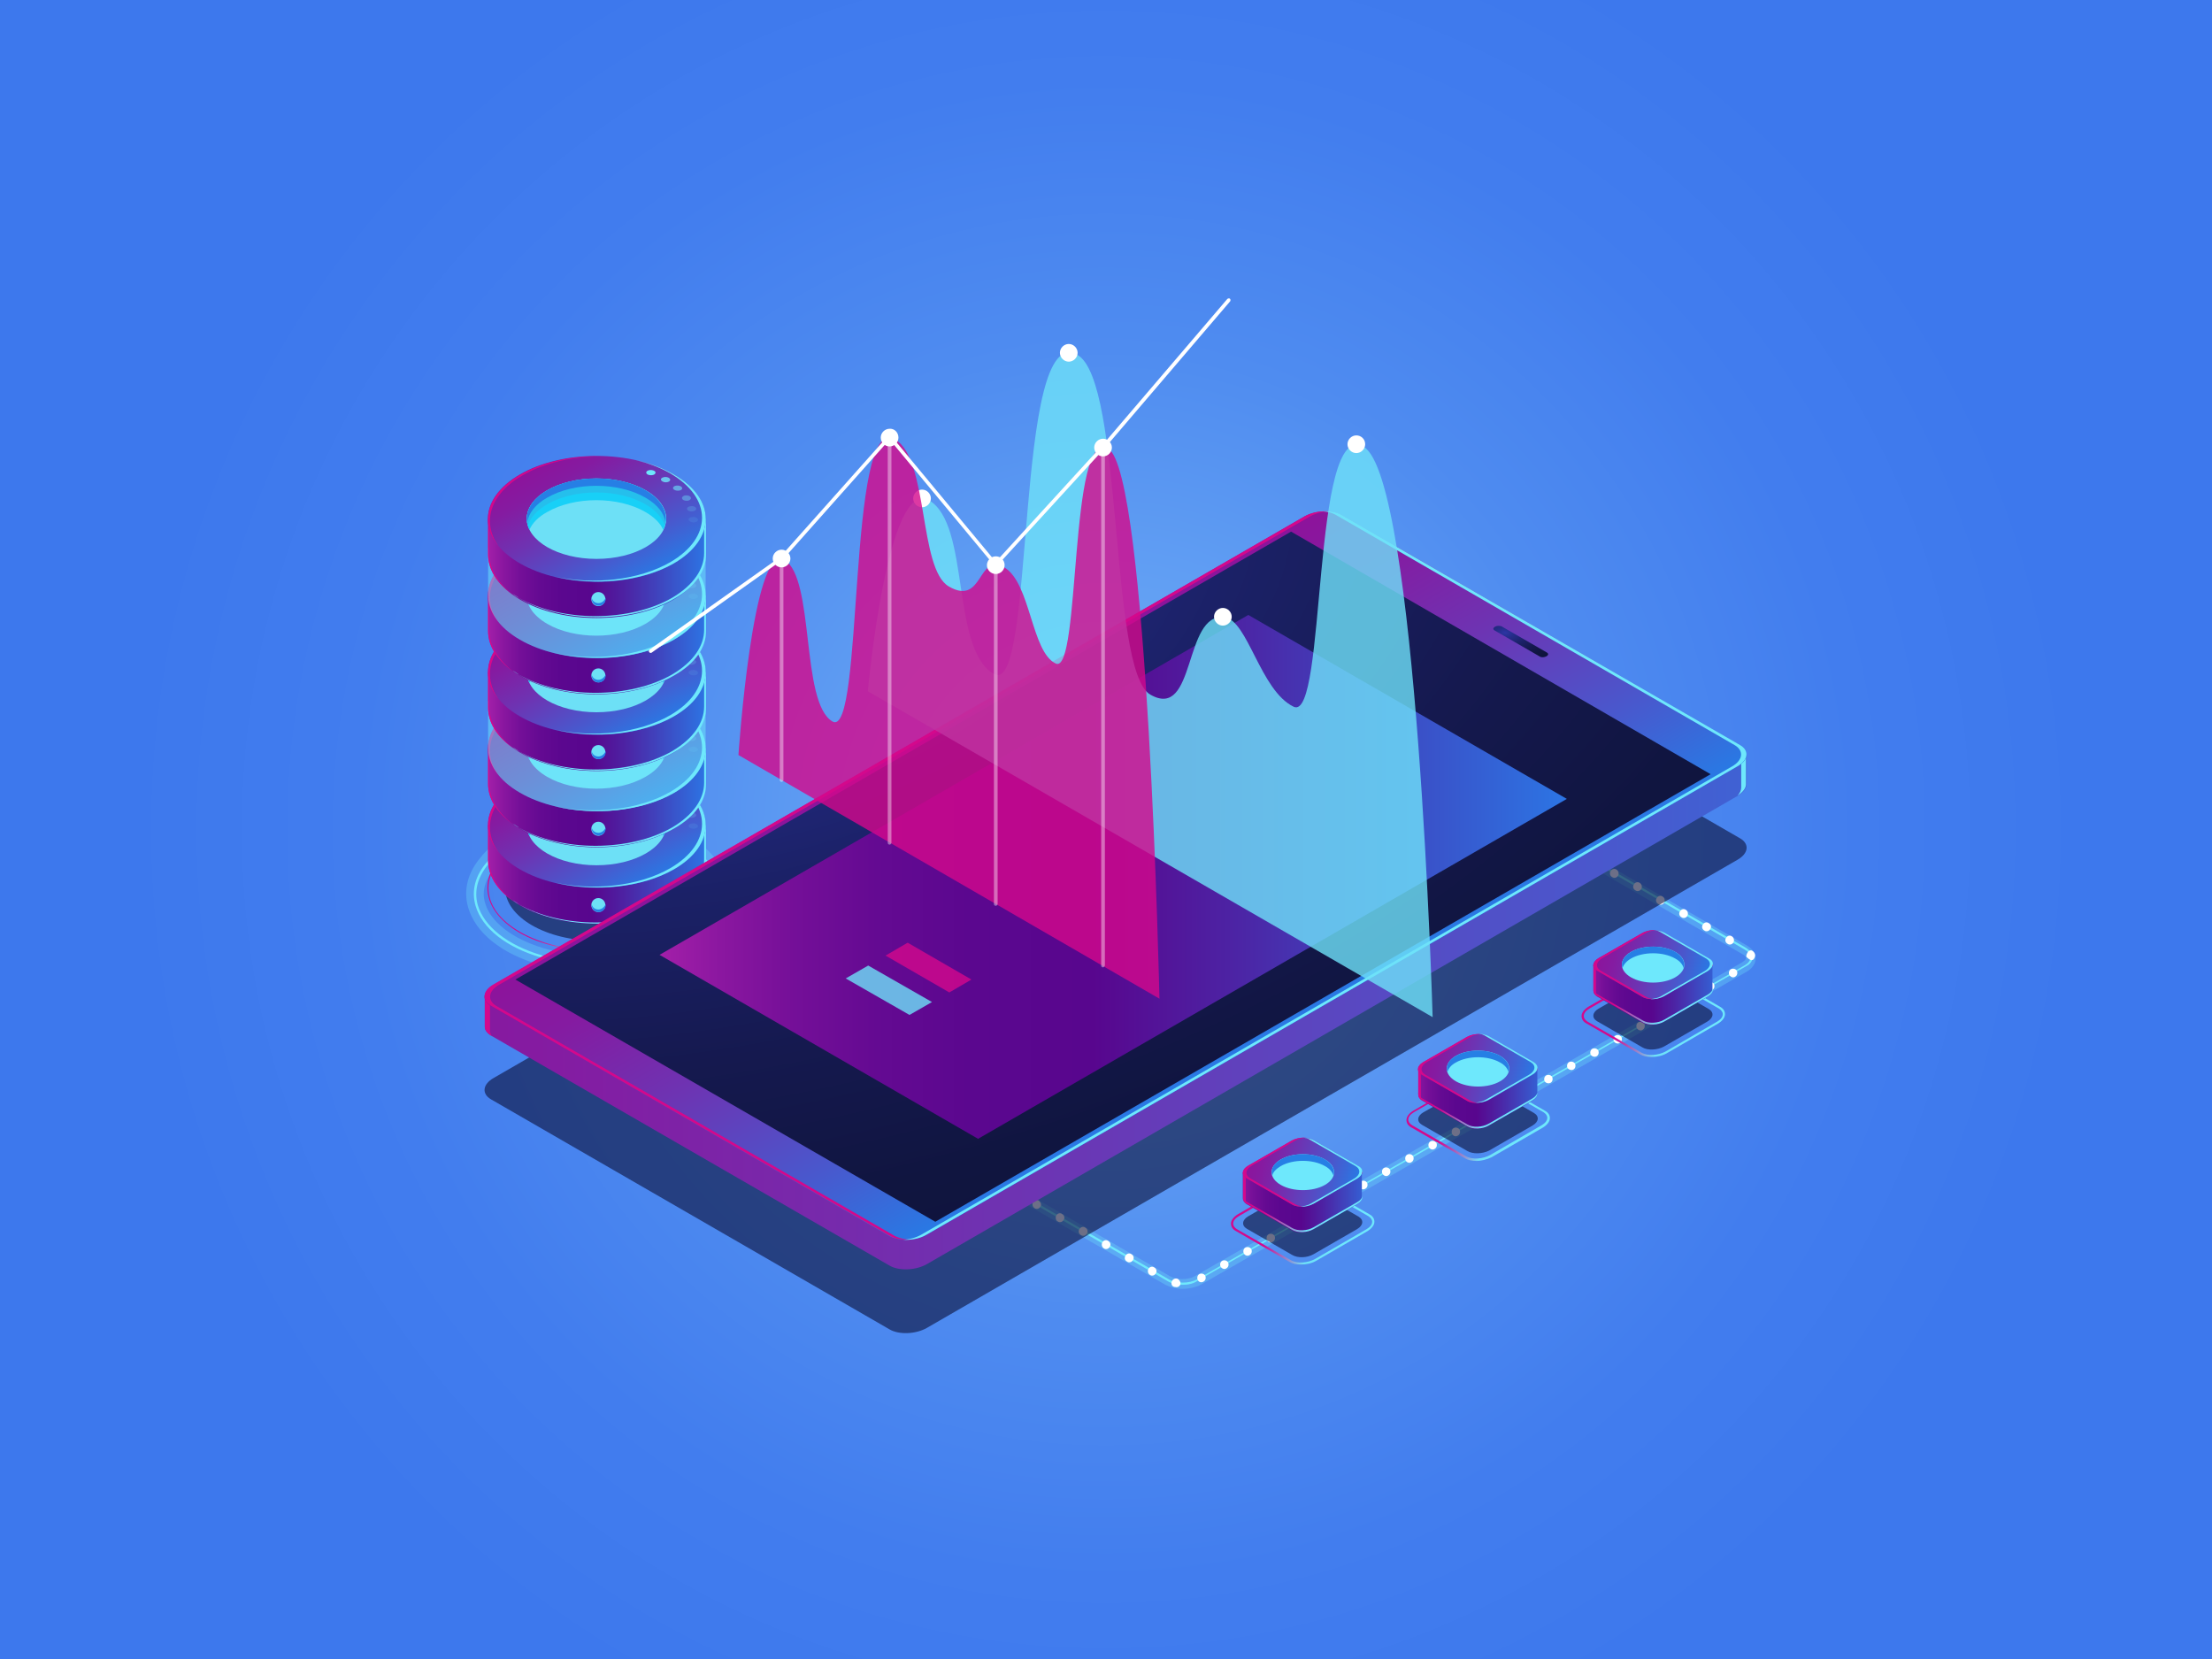 <?xml version="1.0" encoding="utf-8"?>
<!-- Generator: Adobe Illustrator 22.0.0, SVG Export Plug-In . SVG Version: 6.00 Build 0)  -->
<svg version="1.1" id="Ñëîé_1" xmlns="http://www.w3.org/2000/svg" xmlns:xlink="http://www.w3.org/1999/xlink" x="0px" y="0px"
	 viewBox="0 0 600 450" style="enable-background:new 0 0 600 450;" xml:space="preserve">
<rect x="0" y="0" width="600" height="450" fill="#333333" stroke="none"/>
<style type="text/css">
	.st0{fill:url(#SVGID_1_);}
	.st1{opacity:0.3;fill:#6EE8FC;}
	.st2{fill:#6EE8FC;}
	.st3{fill:url(#SVGID_2_);}
	.st4{opacity:0.6;fill:#0C0F38;}
	.st5{fill:url(#SVGID_3_);}
	.st6{fill:#D4088C;}
	.st7{fill:url(#SVGID_4_);}
	.st8{fill:#6DE0F6;}
	.st9{fill:#18D0F7;}
	.st10{fill:#25BFEC;}
	.st11{fill:#267FE5;}
	.st12{opacity:0.8;fill:#6EE8FC;}
	.st13{opacity:0.6;fill:#6EE8FC;}
	.st14{opacity:0.4;fill:#6EE8FC;}
	.st15{opacity:0.2;fill:#6EE8FC;}
	.st16{opacity:0.1;fill:#6EE8FC;}
	.st17{fill:url(#SVGID_5_);}
	.st18{fill:url(#SVGID_6_);}
	.st19{opacity:0.5;fill:#6EE8FC;}
	.st20{fill:url(#SVGID_7_);}
	.st21{fill:url(#SVGID_8_);}
	.st22{fill:url(#SVGID_9_);}
	.st23{fill:url(#SVGID_10_);}
	.st24{fill:url(#SVGID_11_);}
	.st25{fill:url(#SVGID_12_);}
	.st26{fill:#FFFFFF;}
	.st27{fill:url(#SVGID_13_);}
	.st28{fill:url(#SVGID_14_);}
	.st29{fill:url(#SVGID_15_);}
	.st30{fill:url(#SVGID_16_);}
	.st31{fill:url(#SVGID_17_);}
	.st32{opacity:0.8;fill:#6EE1F8;}
	.st33{opacity:0.8;fill:#D4088C;}
	.st34{opacity:0.4;fill:#FFFFFF;}
	.st35{fill:url(#SVGID_18_);}
	.st36{fill:url(#SVGID_19_);}
	.st37{fill:url(#SVGID_20_);}
	.st38{fill:url(#SVGID_21_);}
	.st39{fill:url(#SVGID_22_);}
	.st40{fill:url(#SVGID_23_);}
	.st41{fill:url(#SVGID_24_);}
	.st42{fill:url(#SVGID_25_);}
	.st43{fill:url(#SVGID_26_);}
	.st44{fill:url(#SVGID_27_);}
	.st45{fill:url(#SVGID_28_);}
	.st46{fill:url(#SVGID_29_);}
</style>
<g>
	<g>
		<radialGradient id="SVGID_1_" cx="300" cy="225" r="265.165" gradientUnits="userSpaceOnUse">
			<stop  offset="1.075270e-02" style="stop-color:#77B6F7"/>
			<stop  offset="0.194" style="stop-color:#66A4F4"/>
			<stop  offset="0.492" style="stop-color:#4F8CF0"/>
			<stop  offset="0.768" style="stop-color:#427DEE"/>
			<stop  offset="1" style="stop-color:#3D78ED"/>
		</radialGradient>
		<rect x="0" class="st0" width="600" height="450"/>
	</g>
</g>
<g>
	<path class="st1" d="M161.8,263.8c-5.3,0-10.6-0.7-15.7-2.2c-10.2-3-17.1-8.6-19.1-15.4c-1.4-4.8-0.1-9.7,3.6-13.9c0,0,0,0,0,0
		l0.4-0.5c8.9-10.1,29.4-14,46.6-9c10.2,3,17.1,8.6,19.1,15.4c1.4,4.8,0.1,9.7-3.6,13.9l-0.4,0.5
		C186.4,259.8,174.4,263.8,161.8,263.8z M134.2,235.5c-2.6,3-3.6,6.3-2.6,9.5c1.5,5.1,7.4,9.7,15.9,12.2c15.3,4.5,34,1.1,41.7-7.6
		l0.4-0.5c2.6-3,3.6-6.3,2.6-9.5c-1.5-5.1-7.4-9.7-15.9-12.2c-15.3-4.5-34-1.1-41.7,7.6L134.2,235.5z"/>
	<path class="st2" d="M161.6,261.8c-5,0-10.1-0.7-14.9-2.1c-9.5-2.8-15.9-7.9-17.7-14c-1.2-4.1-0.1-8.3,3.2-12l0.4-0.5
		c8.3-9.4,28.2-13.1,44.5-8.4c9.5,2.8,15.9,7.9,17.7,14c1.2,4.1,0.1,8.3-3.2,12l-0.4,0.5C185.3,257.9,173.7,261.8,161.6,261.8z
		 M132.7,234.1c-3.1,3.6-4.2,7.5-3.1,11.4c1.7,5.8,8.1,10.9,17.3,13.6c16,4.7,35.7,1,43.8-8.2l0.4-0.5c3.1-3.6,4.2-7.5,3.1-11.4
		c-1.7-5.8-8.1-10.9-17.3-13.6c-16-4.7-35.7-1-43.8,8.2L132.7,234.1z"/>
	<g>
		<g>
			<linearGradient id="SVGID_2_" gradientUnits="userSpaceOnUse" x1="132.231" y1="240.833" x2="191.6" y2="240.833">
				<stop  offset="0" style="stop-color:#D4088C"/>
				<stop  offset="0.226" style="stop-color:#D4088C"/>
				<stop  offset="0.511" style="stop-color:#6EE1F8"/>
				<stop  offset="0.78" style="stop-color:#6EE8FC"/>
				<stop  offset="1" style="stop-color:#6EE8FC"/>
			</linearGradient>
			<path class="st3" d="M161.9,258c-7.6,0-15.2-1.7-21-5c-5.6-3.3-8.7-7.6-8.7-12.2c0-4.6,3.1-8.9,8.7-12.2
				c11.6-6.7,30.4-6.7,41.9,0c5.6,3.3,8.7,7.6,8.7,12.2c0,4.6-3.1,8.9-8.7,12.2C177.1,256.4,169.5,258,161.9,258z M161.9,224
				c-7.5,0-15.1,1.7-20.8,5c-5.5,3.2-8.6,7.4-8.6,11.9c0,4.5,3,8.7,8.6,11.9c11.5,6.6,30.1,6.6,41.6,0c5.5-3.2,8.6-7.4,8.6-11.9
				c0-4.5-3-8.7-8.6-11.9C177,225.6,169.4,224,161.9,224z"/>
			<ellipse class="st4" cx="161.9" cy="240.8" rx="24.9" ry="14.4"/>
			<g>
				
					<linearGradient id="SVGID_3_" gradientUnits="userSpaceOnUse" x1="-120.931" y1="233.452" x2="-61.887" y2="233.452" gradientTransform="matrix(1 0 0 1 253.323 0)">
					<stop  offset="0" style="stop-color:#A31FA9"/>
					<stop  offset="6.679147e-02" style="stop-color:#8B17A0"/>
					<stop  offset="0.149" style="stop-color:#740F98"/>
					<stop  offset="0.239" style="stop-color:#640A92"/>
					<stop  offset="0.341" style="stop-color:#5B078F"/>
					<stop  offset="0.478" style="stop-color:#58068E"/>
					<stop  offset="0.626" style="stop-color:#4D22A3"/>
					<stop  offset="0.944" style="stop-color:#3168DA"/>
					<stop  offset="1" style="stop-color:#2C75E4"/>
				</linearGradient>
				<path class="st5" d="M191.4,233.4v-9.6h-5.2c-1-0.8-2.1-1.6-3.4-2.4c-11.5-6.7-30.2-6.7-41.8,0c-1.3,0.7-2.4,1.6-3.4,2.4h-5.2
					v9.7l0,0c0,4.4,2.9,8.7,8.6,12.1c11.5,6.7,30.2,6.7,41.8,0C188.6,242.2,191.4,237.8,191.4,233.4z"/>
				<path class="st6" d="M132.7,233.2v-9.4h-0.3v9.7c0,3.9,2.3,7.8,6.9,11C134.9,241.1,132.7,237.2,132.7,233.2z"/>
				<g>
					<path class="st2" d="M191,223.8v9.3c0,4.4-2.9,8.7-8.6,12.1c-11.5,6.7-30.2,6.7-41.8,0c-0.6-0.3-1.1-0.7-1.6-1.1
						c0.7,0.5,1.4,0.9,2.1,1.4c11.5,6.7,30.2,6.7,41.8,0c5.8-3.3,8.7-7.7,8.6-12.1v-9.6H191z"/>
				</g>
				
					<linearGradient id="SVGID_4_" gradientUnits="userSpaceOnUse" x1="237.509" y1="1092.032" x2="285.721" y2="1092.032" gradientTransform="matrix(0.866 0.5 -0.866 0.5 881.056 -453.035)">
					<stop  offset="0" style="stop-color:#8D139B"/>
					<stop  offset="0.165" style="stop-color:#851BA1"/>
					<stop  offset="0.428" style="stop-color:#6E33B2"/>
					<stop  offset="0.755" style="stop-color:#4958CD"/>
					<stop  offset="1" style="stop-color:#2979E4"/>
				</linearGradient>
				<ellipse class="st7" cx="161.9" cy="223.8" rx="29.5" ry="17"/>
				<path class="st6" d="M141.8,211.9c5.9-3.4,13.5-5.1,21.2-5.1c-7.9-0.2-15.9,1.5-22,5c-9,5.2-11,13-5.9,19.2
					C130.7,224.6,132.9,217,141.8,211.9z"/>
				<path class="st2" d="M182.8,211.7c-3.1-1.8-6.6-3.1-10.4-3.9c3.4,0.8,6.6,2,9.4,3.6c11.5,6.7,11.5,17.4,0,24.1
					c-8.5,4.9-20.8,6.2-31.3,3.9c10.7,2.6,23.6,1.4,32.3-3.6C194.3,229.2,194.3,218.4,182.8,211.7z"/>
				<g>
					<ellipse class="st8" cx="161.8" cy="223.8" rx="18.9" ry="10.9"/>
					<path class="st9" d="M148.4,221.9c7.4-4.3,19.3-4.3,26.7,0c2.4,1.4,4,3,4.8,4.8c1.8-3.7,0.2-7.7-4.8-10.6
						c-7.4-4.3-19.3-4.3-26.7,0c-5,2.9-6.6,7-4.8,10.6C144.4,225,146,223.3,148.4,221.9z"/>
					<path class="st10" d="M148.4,219.9c7.4-4.3,19.3-4.3,26.7,0c2.8,1.6,4.6,3.7,5.2,5.8c1-3.4-0.7-7-5.2-9.6
						c-7.4-4.3-19.3-4.3-26.7,0c-4.5,2.6-6.3,6.2-5.2,9.6C143.8,223.5,145.6,221.5,148.4,219.9z"/>
					<path class="st11" d="M148.4,218c7.4-4.3,19.3-4.3,26.7,0c3.3,1.9,5.1,4.3,5.4,6.7c0.5-3.1-1.3-6.3-5.4-8.7
						c-7.4-4.3-19.3-4.3-26.7,0c-4.1,2.4-5.9,5.6-5.4,8.7C143.4,222.3,145.2,219.9,148.4,218z"/>
				</g>
				<g>
					<path class="st2" d="M177.2,210.6c-0.6-0.2-1.4-0.1-1.7,0.2c-0.4,0.3-0.2,0.8,0.4,1c0.6,0.2,1.4,0.1,1.7-0.2
						C178,211.3,177.8,210.8,177.2,210.6z"/>
					<path class="st12" d="M181.4,212.6c-0.5-0.3-1.3-0.3-1.8,0c-0.5,0.3-0.4,0.7,0.1,1c0.5,0.3,1.3,0.3,1.8,0
						C181.9,213.4,181.9,212.9,181.4,212.6z"/>
					<path class="st13" d="M184.8,215.1c-0.4-0.3-1.2-0.4-1.7-0.2s-0.7,0.7-0.3,1c0.4,0.3,1.2,0.4,1.7,0.2S185.2,215.4,184.8,215.1z
						"/>
					<path class="st14" d="M187.3,217.9c-0.3-0.4-1-0.5-1.6-0.4c-0.6,0.2-0.9,0.6-0.6,1c0.3,0.4,1,0.5,1.6,0.4
						C187.3,218.7,187.6,218.2,187.3,217.9z"/>
					<path class="st15" d="M188.8,220.9c-0.2-0.4-0.8-0.6-1.5-0.5c-0.7,0.1-1.1,0.5-0.9,0.9c0.2,0.4,0.8,0.6,1.5,0.5
						C188.6,221.7,189,221.3,188.8,220.9z"/>
					<path class="st16" d="M189.2,224.4c0.3-0.4,0-0.8-0.6-1c-0.6-0.2-1.4,0-1.7,0.3c-0.3,0.4,0,0.8,0.6,1
						C188.2,224.9,188.9,224.7,189.2,224.4z"/>
				</g>
			</g>
			<g>
				
					<linearGradient id="SVGID_5_" gradientUnits="userSpaceOnUse" x1="-120.931" y1="212.686" x2="-61.887" y2="212.686" gradientTransform="matrix(1 0 0 1 253.323 0)">
					<stop  offset="0" style="stop-color:#A31FA9"/>
					<stop  offset="6.679147e-02" style="stop-color:#8B17A0"/>
					<stop  offset="0.149" style="stop-color:#740F98"/>
					<stop  offset="0.239" style="stop-color:#640A92"/>
					<stop  offset="0.341" style="stop-color:#5B078F"/>
					<stop  offset="0.478" style="stop-color:#58068E"/>
					<stop  offset="0.626" style="stop-color:#4D22A3"/>
					<stop  offset="0.944" style="stop-color:#3168DA"/>
					<stop  offset="1" style="stop-color:#2C75E4"/>
				</linearGradient>
				<path class="st17" d="M191.4,212.7V203h-5.2c-1-0.8-2.1-1.6-3.4-2.4c-11.5-6.7-30.2-6.7-41.8,0c-1.3,0.7-2.4,1.6-3.4,2.4h-5.2
					v9.7l0,0c0,4.4,2.9,8.7,8.6,12.1c11.5,6.7,30.2,6.7,41.8,0C188.6,221.4,191.4,217,191.4,212.7z"/>
				<path class="st6" d="M132.7,212.4V203h-0.3v9.7c0,3.9,2.3,7.8,6.9,11C134.9,220.4,132.7,216.4,132.7,212.4z"/>
				<g>
					<path class="st2" d="M191,203v9.3c0,4.4-2.9,8.7-8.6,12.1c-11.5,6.7-30.2,6.7-41.8,0c-0.6-0.3-1.1-0.7-1.6-1.1
						c0.7,0.5,1.4,0.9,2.1,1.4c11.5,6.7,30.2,6.7,41.8,0c5.8-3.3,8.7-7.7,8.6-12.1V203H191z"/>
				</g>
				
					<linearGradient id="SVGID_6_" gradientUnits="userSpaceOnUse" x1="216.744" y1="1071.266" x2="264.955" y2="1071.266" gradientTransform="matrix(0.866 0.5 -0.866 0.5 881.056 -453.035)">
					<stop  offset="0" style="stop-color:#8D139B"/>
					<stop  offset="0.165" style="stop-color:#851BA1"/>
					<stop  offset="0.428" style="stop-color:#6E33B2"/>
					<stop  offset="0.755" style="stop-color:#4958CD"/>
					<stop  offset="1" style="stop-color:#2979E4"/>
				</linearGradient>
				<ellipse class="st18" cx="161.9" cy="203" rx="29.5" ry="17"/>
				<path class="st6" d="M141.8,191.1c5.9-3.4,13.5-5.1,21.2-5.1c-7.9-0.2-15.9,1.5-22,5c-9,5.2-11,13-5.9,19.2
					C130.7,203.8,132.9,196.3,141.8,191.1z"/>
				<path class="st2" d="M182.8,191c-3.1-1.8-6.6-3.1-10.4-3.9c3.4,0.8,6.6,2,9.4,3.6c11.5,6.7,11.5,17.4,0,24.1
					c-8.5,4.9-20.8,6.2-31.3,3.9c10.7,2.6,23.6,1.4,32.3-3.6C194.3,208.4,194.3,197.6,182.8,191z"/>
				<g>
					<path class="st8" d="M175.1,210.7c-7.4,4.3-19.3,4.3-26.7,0c-7.4-4.3-7.4-11.2,0-15.4c7.4-4.3,19.3-4.3,26.7,0
						C182.5,199.6,182.5,206.5,175.1,210.7z"/>
					<path class="st9" d="M148.4,201.2c7.4-4.3,19.3-4.3,26.7,0c2.4,1.4,4,3,4.8,4.8c1.8-3.7,0.2-7.7-4.8-10.6
						c-7.4-4.3-19.3-4.3-26.7,0c-5,2.9-6.6,7-4.8,10.6C144.4,204.2,146,202.5,148.4,201.2z"/>
					<path class="st10" d="M148.4,199.1c7.4-4.3,19.3-4.3,26.7,0c2.8,1.6,4.6,3.7,5.2,5.8c1-3.4-0.7-7-5.2-9.6
						c-7.4-4.3-19.3-4.3-26.7,0c-4.5,2.6-6.3,6.2-5.2,9.6C143.8,202.8,145.6,200.7,148.4,199.1z"/>
					<path class="st11" d="M148.4,197.3c7.4-4.3,19.3-4.3,26.7,0c3.3,1.9,5.1,4.3,5.4,6.7c0.5-3.1-1.3-6.3-5.4-8.7
						c-7.4-4.3-19.3-4.3-26.7,0c-4.1,2.4-5.9,5.6-5.4,8.7C143.4,201.5,145.2,199.1,148.4,197.3z"/>
				</g>
				<g>
					<path class="st2" d="M177.2,189.9c-0.6-0.2-1.4-0.1-1.7,0.2c-0.4,0.3-0.2,0.8,0.4,1c0.6,0.2,1.4,0.1,1.7-0.2
						C178,190.5,177.8,190.1,177.2,189.9z"/>
					<path class="st12" d="M181.4,191.9c-0.5-0.3-1.3-0.3-1.8,0c-0.5,0.3-0.4,0.7,0.1,1c0.5,0.3,1.3,0.3,1.8,0
						C181.9,192.6,181.9,192.2,181.4,191.9z"/>
					<path class="st13" d="M184.8,194.3c-0.4-0.3-1.2-0.4-1.7-0.2c-0.6,0.2-0.7,0.7-0.3,1c0.4,0.3,1.2,0.4,1.7,0.2
						C185.1,195.1,185.2,194.6,184.8,194.3z"/>
					<path class="st14" d="M187.3,197.1c-0.3-0.4-1-0.5-1.6-0.4c-0.6,0.2-0.9,0.6-0.6,1c0.3,0.4,1,0.5,1.6,0.4
						C187.3,197.9,187.6,197.5,187.3,197.1z"/>
					<path class="st15" d="M188.8,200.1c-0.2-0.4-0.8-0.6-1.5-0.5c-0.7,0.1-1.1,0.5-0.9,0.9c0.2,0.4,0.8,0.6,1.5,0.5
						C188.6,200.9,189,200.5,188.8,200.1z"/>
					<path class="st16" d="M189.2,203.6c0.3-0.4,0-0.8-0.6-1c-0.6-0.2-1.4,0-1.7,0.3c-0.3,0.4,0,0.8,0.6,1
						C188.2,204.1,188.9,203.9,189.2,203.6z"/>
				</g>
			</g>
			<path class="st19" d="M191.4,190.8l-9.1-0.1c-11.1-6.1-28.5-6.3-39.9-0.5l-10-0.1v12.4h0c-0.2,4.5,2.7,9.1,8.6,12.5
				c11.5,6.7,30.2,6.7,41.8,0c6-3.4,8.8-8,8.6-12.5h0V190.8z"/>
			<g>
				
					<linearGradient id="SVGID_7_" gradientUnits="userSpaceOnUse" x1="-120.931" y1="191.921" x2="-61.887" y2="191.921" gradientTransform="matrix(1 0 0 1 253.323 0)">
					<stop  offset="0" style="stop-color:#A31FA9"/>
					<stop  offset="6.679147e-02" style="stop-color:#8B17A0"/>
					<stop  offset="0.149" style="stop-color:#740F98"/>
					<stop  offset="0.239" style="stop-color:#640A92"/>
					<stop  offset="0.341" style="stop-color:#5B078F"/>
					<stop  offset="0.478" style="stop-color:#58068E"/>
					<stop  offset="0.626" style="stop-color:#4D22A3"/>
					<stop  offset="0.944" style="stop-color:#3168DA"/>
					<stop  offset="1" style="stop-color:#2C75E4"/>
				</linearGradient>
				<path class="st20" d="M191.4,191.9v-9.6h-5.2c-1-0.8-2.1-1.6-3.4-2.4c-11.5-6.7-30.2-6.7-41.8,0c-1.3,0.7-2.4,1.6-3.4,2.4h-5.2
					v9.7l0,0c0,4.4,2.9,8.7,8.6,12.1c11.5,6.7,30.2,6.7,41.8,0C188.6,200.6,191.4,196.3,191.4,191.9z"/>
				<path class="st6" d="M132.7,191.7v-9.4h-0.3v9.7c0,3.9,2.3,7.8,6.9,11C134.9,199.6,132.7,195.6,132.7,191.7z"/>
				<g>
					<path class="st2" d="M191,182.3v9.3c0,4.4-2.9,8.7-8.6,12.1c-11.5,6.7-30.2,6.7-41.8,0c-0.6-0.3-1.1-0.7-1.6-1.1
						c0.7,0.5,1.4,0.9,2.1,1.4c11.5,6.7,30.2,6.7,41.8,0c5.8-3.3,8.7-7.7,8.6-12.1v-9.6H191z"/>
				</g>
				
					<linearGradient id="SVGID_8_" gradientUnits="userSpaceOnUse" x1="195.978" y1="1050.501" x2="244.19" y2="1050.501" gradientTransform="matrix(0.866 0.5 -0.866 0.5 881.056 -453.035)">
					<stop  offset="0" style="stop-color:#8D139B"/>
					<stop  offset="0.165" style="stop-color:#851BA1"/>
					<stop  offset="0.428" style="stop-color:#6E33B2"/>
					<stop  offset="0.755" style="stop-color:#4958CD"/>
					<stop  offset="1" style="stop-color:#2979E4"/>
				</linearGradient>
				<ellipse class="st21" cx="161.9" cy="182.3" rx="29.5" ry="17"/>
				<path class="st6" d="M141.8,170.4c5.9-3.4,13.5-5.1,21.2-5.1c-7.9-0.2-15.9,1.5-22,5c-9,5.2-11,13-5.9,19.2
					C130.7,183,132.9,175.5,141.8,170.4z"/>
				<path class="st2" d="M182.8,170.2c-3.1-1.8-6.6-3.1-10.4-3.9c3.4,0.8,6.6,2,9.4,3.6c11.5,6.7,11.5,17.4,0,24.1
					c-8.5,4.9-20.8,6.2-31.3,3.9c10.7,2.6,23.6,1.4,32.3-3.6C194.3,187.7,194.3,176.9,182.8,170.2z"/>
				<g>
					<ellipse class="st8" cx="161.8" cy="182.3" rx="18.9" ry="10.9"/>
					<path class="st9" d="M148.4,180.4c7.4-4.3,19.3-4.3,26.7,0c2.4,1.4,4,3,4.8,4.8c1.8-3.7,0.2-7.7-4.8-10.6
						c-7.4-4.3-19.3-4.3-26.7,0c-5,2.9-6.6,7-4.8,10.6C144.4,183.4,146,181.8,148.4,180.4z"/>
					<path class="st10" d="M148.4,178.3c7.4-4.3,19.3-4.3,26.7,0c2.8,1.6,4.6,3.7,5.2,5.8c1-3.4-0.7-7-5.2-9.6
						c-7.4-4.3-19.3-4.3-26.7,0c-4.5,2.6-6.3,6.2-5.2,9.6C143.8,182,145.6,180,148.4,178.3z"/>
					<path class="st11" d="M148.4,176.5c7.4-4.3,19.3-4.3,26.7,0c3.3,1.9,5.1,4.3,5.4,6.7c0.5-3.1-1.3-6.3-5.4-8.7
						c-7.4-4.3-19.3-4.3-26.7,0c-4.1,2.4-5.9,5.6-5.4,8.7C143.4,180.8,145.2,178.4,148.4,176.5z"/>
				</g>
				<g>
					<path class="st2" d="M177.2,169.1c-0.6-0.2-1.4-0.1-1.7,0.2c-0.4,0.3-0.2,0.8,0.4,1c0.6,0.2,1.4,0.1,1.7-0.2
						C178,169.8,177.8,169.3,177.2,169.1z"/>
					<path class="st12" d="M181.4,171.1c-0.5-0.3-1.3-0.3-1.8,0c-0.5,0.3-0.4,0.7,0.1,1c0.5,0.3,1.3,0.3,1.8,0
						C181.9,171.8,181.9,171.4,181.4,171.1z"/>
					<path class="st13" d="M184.8,173.6c-0.4-0.3-1.2-0.4-1.7-0.2s-0.7,0.7-0.3,1c0.4,0.3,1.2,0.4,1.7,0.2S185.2,173.9,184.8,173.6z
						"/>
					<path class="st14" d="M187.3,176.3c-0.3-0.4-1-0.5-1.6-0.4c-0.6,0.2-0.9,0.6-0.6,1c0.3,0.4,1,0.5,1.6,0.4
						C187.3,177.1,187.6,176.7,187.3,176.3z"/>
					<path class="st15" d="M188.8,179.4c-0.2-0.4-0.8-0.6-1.5-0.5c-0.7,0.1-1.1,0.5-0.9,0.9c0.2,0.4,0.8,0.6,1.5,0.5
						C188.6,180.1,189,179.7,188.8,179.4z"/>
					<path class="st16" d="M189.2,182.8c0.3-0.4,0-0.8-0.6-1c-0.6-0.2-1.4,0-1.7,0.3c-0.3,0.4,0,0.8,0.6,1
						C188.2,183.3,188.9,183.2,189.2,182.8z"/>
				</g>
			</g>
			<g>
				
					<linearGradient id="SVGID_9_" gradientUnits="userSpaceOnUse" x1="-120.931" y1="171.156" x2="-61.887" y2="171.156" gradientTransform="matrix(1 0 0 1 253.323 0)">
					<stop  offset="0" style="stop-color:#A31FA9"/>
					<stop  offset="6.679147e-02" style="stop-color:#8B17A0"/>
					<stop  offset="0.149" style="stop-color:#740F98"/>
					<stop  offset="0.239" style="stop-color:#640A92"/>
					<stop  offset="0.341" style="stop-color:#5B078F"/>
					<stop  offset="0.478" style="stop-color:#58068E"/>
					<stop  offset="0.626" style="stop-color:#4D22A3"/>
					<stop  offset="0.944" style="stop-color:#3168DA"/>
					<stop  offset="1" style="stop-color:#2C75E4"/>
				</linearGradient>
				<path class="st22" d="M191.4,171.1v-9.6h-5.2c-1-0.8-2.1-1.6-3.4-2.4c-11.5-6.7-30.2-6.7-41.8,0c-1.3,0.7-2.4,1.6-3.4,2.4h-5.2
					v9.7l0,0c0,4.4,2.9,8.7,8.6,12.1c11.5,6.7,30.2,6.7,41.8,0C188.6,179.9,191.4,175.5,191.4,171.1z"/>
				<path class="st6" d="M132.7,170.9v-9.4h-0.3v9.7c0,3.9,2.3,7.8,6.9,11C134.9,178.8,132.7,174.9,132.7,170.9z"/>
				<g>
					<path class="st2" d="M191,161.5v9.3c0,4.4-2.9,8.7-8.6,12.1c-11.5,6.7-30.2,6.7-41.8,0c-0.6-0.3-1.1-0.7-1.6-1.1
						c0.7,0.5,1.4,0.9,2.1,1.4c11.5,6.7,30.2,6.7,41.8,0c5.8-3.3,8.7-7.7,8.6-12.1v-9.6H191z"/>
				</g>
				
					<linearGradient id="SVGID_10_" gradientUnits="userSpaceOnUse" x1="175.213" y1="1029.736" x2="223.425" y2="1029.736" gradientTransform="matrix(0.866 0.5 -0.866 0.5 881.056 -453.035)">
					<stop  offset="0" style="stop-color:#8D139B"/>
					<stop  offset="0.165" style="stop-color:#851BA1"/>
					<stop  offset="0.428" style="stop-color:#6E33B2"/>
					<stop  offset="0.755" style="stop-color:#4958CD"/>
					<stop  offset="1" style="stop-color:#2979E4"/>
				</linearGradient>
				<ellipse class="st23" cx="161.9" cy="161.5" rx="29.5" ry="17"/>
				<path class="st6" d="M141.8,149.6c5.9-3.4,13.5-5.1,21.2-5.1c-7.9-0.2-15.9,1.5-22,5c-9,5.2-11,13-5.9,19.2
					C130.7,162.3,132.9,154.8,141.8,149.6z"/>
				<path class="st2" d="M182.8,149.4c-3.1-1.8-6.6-3.1-10.4-3.9c3.4,0.8,6.6,2,9.4,3.6c11.5,6.7,11.5,17.4,0,24.1
					c-8.5,4.9-20.8,6.2-31.3,3.9c10.7,2.6,23.6,1.4,32.3-3.6C194.3,166.9,194.3,156.1,182.8,149.4z"/>
				<g>
					<path class="st8" d="M175.1,169.2c-7.4,4.3-19.3,4.3-26.7,0c-7.4-4.3-7.4-11.2,0-15.4c7.4-4.3,19.3-4.3,26.7,0
						C182.5,158,182.5,164.9,175.1,169.2z"/>
					<path class="st9" d="M148.4,159.6c7.4-4.3,19.3-4.3,26.7,0c2.4,1.4,4,3,4.8,4.8c1.8-3.7,0.2-7.7-4.8-10.6
						c-7.4-4.3-19.3-4.3-26.7,0c-5,2.9-6.6,7-4.8,10.6C144.4,162.7,146,161,148.4,159.6z"/>
					<path class="st10" d="M148.4,157.6c7.4-4.3,19.3-4.3,26.7,0c2.8,1.6,4.6,3.7,5.2,5.8c1-3.4-0.7-7-5.2-9.6
						c-7.4-4.3-19.3-4.3-26.7,0c-4.5,2.6-6.3,6.2-5.2,9.6C143.8,161.3,145.6,159.2,148.4,157.6z"/>
					<path class="st11" d="M148.4,155.7c7.4-4.3,19.3-4.3,26.7,0c3.3,1.9,5.1,4.3,5.4,6.7c0.5-3.1-1.3-6.3-5.4-8.7
						c-7.4-4.3-19.3-4.3-26.7,0c-4.1,2.4-5.9,5.6-5.4,8.7C143.4,160,145.2,157.6,148.4,155.7z"/>
				</g>
				<g>
					<path class="st2" d="M177.2,148.3c-0.6-0.2-1.4-0.1-1.7,0.2c-0.4,0.3-0.2,0.8,0.4,1c0.6,0.2,1.4,0.1,1.7-0.2
						C178,149,177.8,148.5,177.2,148.3z"/>
					<path class="st12" d="M181.4,150.4c-0.5-0.3-1.3-0.3-1.8,0c-0.5,0.3-0.4,0.7,0.1,1c0.5,0.3,1.3,0.3,1.8,0
						C181.9,151.1,181.9,150.6,181.4,150.4z"/>
					<path class="st13" d="M184.8,152.8c-0.4-0.3-1.2-0.4-1.7-0.2c-0.6,0.2-0.7,0.7-0.3,1c0.4,0.3,1.2,0.4,1.7,0.2
						S185.2,153.1,184.8,152.8z"/>
					<path class="st14" d="M187.3,155.6c-0.3-0.4-1-0.5-1.6-0.4c-0.6,0.2-0.9,0.6-0.6,1c0.3,0.4,1,0.5,1.6,0.4
						C187.3,156.4,187.6,155.9,187.3,155.6z"/>
					<path class="st15" d="M188.8,158.6c-0.2-0.4-0.8-0.6-1.5-0.5c-0.7,0.1-1.1,0.5-0.9,0.9c0.2,0.4,0.8,0.6,1.5,0.5
						C188.6,159.4,189,159,188.8,158.6z"/>
					<path class="st16" d="M189.2,162.1c0.3-0.4,0-0.8-0.6-1c-0.6-0.2-1.4,0-1.7,0.3c-0.3,0.4,0,0.8,0.6,1
						C188.2,162.6,188.9,162.4,189.2,162.1z"/>
				</g>
			</g>
			<path class="st19" d="M191.4,149.3l-9.1-0.1c-11.1-6.1-28.5-6.3-39.9-0.5l-10-0.1V161h0c-0.2,4.5,2.7,9.1,8.6,12.5
				c11.5,6.7,30.2,6.7,41.8,0c6-3.4,8.8-8,8.6-12.5h0V149.3z"/>
			<g>
				
					<linearGradient id="SVGID_11_" gradientUnits="userSpaceOnUse" x1="-120.931" y1="150.391" x2="-61.887" y2="150.391" gradientTransform="matrix(1 0 0 1 253.323 0)">
					<stop  offset="0" style="stop-color:#A31FA9"/>
					<stop  offset="6.679147e-02" style="stop-color:#8B17A0"/>
					<stop  offset="0.149" style="stop-color:#740F98"/>
					<stop  offset="0.239" style="stop-color:#640A92"/>
					<stop  offset="0.341" style="stop-color:#5B078F"/>
					<stop  offset="0.478" style="stop-color:#58068E"/>
					<stop  offset="0.626" style="stop-color:#4D22A3"/>
					<stop  offset="0.944" style="stop-color:#3168DA"/>
					<stop  offset="1" style="stop-color:#2C75E4"/>
				</linearGradient>
				<path class="st24" d="M191.4,150.4v-9.6h-5.2c-1-0.8-2.1-1.6-3.4-2.4c-11.5-6.7-30.2-6.7-41.8,0c-1.3,0.7-2.4,1.6-3.4,2.4h-5.2
					v9.7l0,0c0,4.4,2.9,8.7,8.6,12.1c11.5,6.7,30.2,6.7,41.8,0C188.6,159.1,191.4,154.7,191.4,150.4z"/>
				<path class="st6" d="M132.7,150.1v-9.4h-0.3v9.7c0,3.9,2.3,7.8,6.9,11C134.9,158.1,132.7,154.1,132.7,150.1z"/>
				<g>
					<path class="st2" d="M191,140.7v9.3c0,4.4-2.9,8.7-8.6,12.1c-11.5,6.7-30.2,6.7-41.8,0c-0.6-0.3-1.1-0.7-1.6-1.1
						c0.7,0.5,1.4,0.9,2.1,1.4c11.5,6.7,30.2,6.7,41.8,0c5.8-3.3,8.7-7.7,8.6-12.1v-9.6H191z"/>
				</g>
				
					<linearGradient id="SVGID_12_" gradientUnits="userSpaceOnUse" x1="154.448" y1="1008.971" x2="202.66" y2="1008.971" gradientTransform="matrix(0.866 0.5 -0.866 0.5 881.056 -453.035)">
					<stop  offset="0" style="stop-color:#8D139B"/>
					<stop  offset="0.165" style="stop-color:#851BA1"/>
					<stop  offset="0.428" style="stop-color:#6E33B2"/>
					<stop  offset="0.755" style="stop-color:#4958CD"/>
					<stop  offset="1" style="stop-color:#2979E4"/>
				</linearGradient>
				<path class="st25" d="M182.8,152.8c-11.5,6.7-30.2,6.7-41.8,0s-11.5-17.4,0-24.1c11.5-6.7,30.2-6.7,41.8,0
					C194.3,135.3,194.3,146.1,182.8,152.8z"/>
				<path class="st6" d="M141.8,128.9c5.9-3.4,13.5-5.1,21.2-5.1c-7.9-0.2-15.9,1.5-22,5c-9,5.2-11,13-5.9,19.2
					C130.7,141.5,132.9,134,141.8,128.9z"/>
				<path class="st2" d="M182.8,128.7c-3.1-1.8-6.6-3.1-10.4-3.9c3.4,0.8,6.6,2,9.4,3.6c11.5,6.7,11.5,17.4,0,24.1
					c-8.5,4.9-20.8,6.2-31.3,3.9c10.7,2.6,23.6,1.4,32.3-3.6C194.3,146.1,194.3,135.3,182.8,128.7z"/>
				<g>
					<ellipse class="st8" cx="161.8" cy="140.7" rx="18.9" ry="10.9"/>
					<path class="st9" d="M148.4,138.9c7.4-4.3,19.3-4.3,26.7,0c2.4,1.4,4,3,4.8,4.8c1.8-3.7,0.2-7.7-4.8-10.6
						c-7.4-4.3-19.3-4.3-26.7,0c-5,2.9-6.6,7-4.8,10.6C144.4,141.9,146,140.2,148.4,138.9z"/>
					<path class="st10" d="M148.4,136.8c7.4-4.3,19.3-4.3,26.7,0c2.8,1.6,4.6,3.7,5.2,5.8c1-3.4-0.7-7-5.2-9.6
						c-7.4-4.3-19.3-4.3-26.7,0c-4.5,2.6-6.3,6.2-5.2,9.6C143.8,140.5,145.6,138.4,148.4,136.8z"/>
					<path class="st11" d="M148.4,135c7.4-4.3,19.3-4.3,26.7,0c3.3,1.9,5.1,4.3,5.4,6.7c0.5-3.1-1.3-6.3-5.4-8.7
						c-7.4-4.3-19.3-4.3-26.7,0c-4.1,2.4-5.9,5.6-5.4,8.7C143.4,139.2,145.2,136.8,148.4,135z"/>
				</g>
				<g>
					<path class="st2" d="M177.2,127.6c-0.6-0.2-1.4-0.1-1.7,0.2c-0.4,0.3-0.2,0.8,0.4,1c0.6,0.2,1.4,0.1,1.7-0.2
						C178,128.2,177.8,127.8,177.2,127.6z"/>
					<path class="st12" d="M181.4,129.6c-0.5-0.3-1.3-0.3-1.8,0c-0.5,0.3-0.4,0.7,0.1,1c0.5,0.3,1.3,0.3,1.8,0
						C181.9,130.3,181.9,129.9,181.4,129.6z"/>
					<path class="st13" d="M184.8,132c-0.4-0.3-1.2-0.4-1.7-0.2c-0.6,0.2-0.7,0.7-0.3,1c0.4,0.3,1.2,0.4,1.7,0.2
						C185.1,132.8,185.2,132.4,184.8,132z"/>
					<path class="st14" d="M187.3,134.8c-0.3-0.4-1-0.5-1.6-0.4c-0.6,0.2-0.9,0.6-0.6,1c0.3,0.4,1,0.5,1.6,0.4
						C187.3,135.6,187.6,135.2,187.3,134.8z"/>
					<path class="st15" d="M188.8,137.8c-0.2-0.4-0.8-0.6-1.5-0.5c-0.7,0.1-1.1,0.5-0.9,0.9c0.2,0.4,0.8,0.6,1.5,0.5
						C188.6,138.6,189,138.2,188.8,137.8z"/>
					<path class="st16" d="M189.2,141.3c0.3-0.4,0-0.8-0.6-1c-0.6-0.2-1.4,0-1.7,0.3c-0.3,0.4,0,0.8,0.6,1
						C188.2,141.8,188.9,141.7,189.2,141.3z"/>
				</g>
			</g>
		</g>
		<g>
			<circle class="st8" cx="162.3" cy="162.5" r="1.9"/>
			<path class="st11" d="M162.3,163.6c-0.9,0-1.7-0.6-1.8-1.5c0,0.1,0,0.2,0,0.3c0,1,0.8,1.9,1.9,1.9c1,0,1.9-0.8,1.9-1.9
				c0-0.1,0-0.2,0-0.3C164,163,163.2,163.6,162.3,163.6z"/>
		</g>
		<g>
			<circle class="st8" cx="162.3" cy="183.2" r="1.9"/>
			<path class="st11" d="M162.3,184.4c-0.9,0-1.7-0.6-1.8-1.5c0,0.1,0,0.2,0,0.3c0,1,0.8,1.9,1.9,1.9c1,0,1.9-0.8,1.9-1.9
				c0-0.1,0-0.2,0-0.3C164,183.7,163.2,184.4,162.3,184.4z"/>
		</g>
		<g>
			<circle class="st8" cx="162.3" cy="204" r="1.9"/>
			<path class="st11" d="M162.3,205.2c-0.9,0-1.7-0.6-1.8-1.5c0,0.1,0,0.2,0,0.3c0,1,0.8,1.9,1.9,1.9c1,0,1.9-0.8,1.9-1.9
				c0-0.1,0-0.2,0-0.3C164,204.5,163.2,205.2,162.3,205.2z"/>
		</g>
		<g>
			<circle class="st8" cx="162.3" cy="224.8" r="1.9"/>
			<path class="st11" d="M162.3,225.9c-0.9,0-1.7-0.6-1.8-1.5c0,0.1,0,0.2,0,0.3c0,1,0.8,1.9,1.9,1.9c1,0,1.9-0.8,1.9-1.9
				c0-0.1,0-0.2,0-0.3C164,225.3,163.2,225.9,162.3,225.9z"/>
		</g>
		<g>
			<circle class="st8" cx="162.3" cy="245.5" r="1.9"/>
			<path class="st11" d="M162.3,246.7c-0.9,0-1.7-0.6-1.8-1.5c0,0.1,0,0.2,0,0.3c0,1,0.8,1.9,1.9,1.9c1,0,1.9-0.8,1.9-1.9
				c0-0.1,0-0.2,0-0.3C164,246,163.2,246.7,162.3,246.7z"/>
		</g>
	</g>
</g>
<g>
	<path class="st1" d="M320.8,349.6c-1.7,0-3.3-0.4-4.7-1.1l-47-27.2c-0.6-0.4-0.9-1.2-0.5-1.8c0.4-0.6,1.2-0.9,1.8-0.5l47,27.2
		c1.8,1,4.8,1,6.6,0l148.6-85.2c0.6-0.4,1-0.8,1-1.1c0-0.4-0.4-0.8-1-1.1l-47-27.2c-0.6-0.4-0.9-1.2-0.5-1.8
		c0.4-0.6,1.2-0.9,1.8-0.5l47,27.2c1.5,0.9,2.3,2.1,2.3,3.5c0,1.3-0.8,2.6-2.3,3.5l-148.6,85.2C324.1,349.2,322.4,349.6,320.8,349.6
		z"/>
	<path class="st2" d="M320.8,348.5c-1.5,0-3-0.3-4.1-1l-47-27.2l0.3-0.5l47,27.2c2.1,1.2,5.6,1.2,7.7,0l148.6-85.2
		c1-0.6,1.5-1.3,1.5-2.1c0-0.8-0.5-1.5-1.5-2.1l-47-27.2l0.3-0.5l47,27.2c1.1,0.7,1.8,1.6,1.8,2.5c0,1-0.6,1.9-1.8,2.5l-148.6,85.2
		C323.8,348.2,322.3,348.5,320.8,348.5z"/>
	<g>
		<g>
			<path class="st26" d="M432.6,233.9c-0.3,0.6-1.1,0.8-1.6,0.4c-0.6-0.3-0.8-1.1-0.4-1.6c0.3-0.6,1.1-0.8,1.6-0.4
				C432.8,232.6,433,233.3,432.6,233.9z"/>
		</g>
		<g>
			<path class="st26" d="M438.9,237.5c-0.3,0.6-1.1,0.8-1.6,0.4c-0.6-0.3-0.8-1.1-0.4-1.6c0.3-0.6,1.1-0.8,1.6-0.4
				C439,236.2,439.2,237,438.9,237.5z"/>
		</g>
		<g>
			<path class="st26" d="M445.2,241.1c-0.3,0.6-1.1,0.8-1.6,0.4c-0.6-0.3-0.8-1.1-0.4-1.6c0.3-0.6,1.1-0.8,1.6-0.4
				C445.3,239.8,445.5,240.6,445.2,241.1z"/>
		</g>
		<g>
			<path class="st26" d="M451.4,244.8c-0.3,0.6-1.1,0.8-1.6,0.4c-0.6-0.3-0.8-1.1-0.4-1.6c0.3-0.6,1.1-0.8,1.6-0.4
				C451.5,243.5,451.7,244.2,451.4,244.8z"/>
		</g>
		<g>
			<path class="st26" d="M457.7,248.4c-0.3,0.6-1.1,0.8-1.6,0.4c-0.6-0.3-0.8-1.1-0.4-1.6c0.3-0.6,1.1-0.8,1.6-0.4
				C457.8,247.1,458,247.8,457.7,248.4z"/>
		</g>
		<g>
			<path class="st26" d="M463.9,252c-0.3,0.6-1.1,0.8-1.6,0.4c-0.6-0.3-0.8-1.1-0.4-1.6c0.3-0.6,1.1-0.8,1.6-0.4
				C464.1,250.7,464.3,251.4,463.9,252z"/>
		</g>
		<g>
			<path class="st26" d="M470.2,255.6c-0.3,0.6-1.1,0.8-1.6,0.4c-0.6-0.3-0.8-1.1-0.4-1.6c0.3-0.6,1.1-0.8,1.6-0.4
				C470.3,254.3,470.5,255.1,470.2,255.6z"/>
		</g>
		<g>
			<path class="st26" d="M474.9,260.4c-0.3-0.1-0.6-0.3-0.8-0.5c-0.2-0.2-0.3-0.2-0.4-0.4c-0.1-0.2,0.1-0.9,0.5-1.4
				c0.2-0.2,0.6-0.4,0.9-0.3c0.3,0.1,0.7,0.4,0.9,0.9c0.2,0.5,0,1-0.2,1.3C475.6,260.4,475.2,260.5,474.9,260.4z"/>
		</g>
		<g>
			<path class="st26" d="M469.1,264.5c-0.3-0.6-0.1-1.3,0.4-1.6c0.6-0.3,1.3-0.1,1.6,0.4c0.3,0.6,0.1,1.3-0.4,1.6
				C470.2,265.3,469.5,265.1,469.1,264.5z"/>
		</g>
		<g>
			<path class="st26" d="M462.9,268.1c-0.3-0.6-0.1-1.3,0.4-1.6c0.6-0.3,1.3-0.1,1.6,0.4c0.3,0.6,0.1,1.3-0.4,1.6
				C463.9,268.9,463.2,268.7,462.9,268.1z"/>
		</g>
		<g>
			<path class="st26" d="M456.6,271.7c-0.3-0.6-0.1-1.3,0.4-1.6c0.6-0.3,1.3-0.1,1.6,0.4c0.3,0.6,0.1,1.3-0.4,1.6
				C457.7,272.5,456.9,272.3,456.6,271.7z"/>
		</g>
		<g>
			<path class="st26" d="M450.3,275.3c-0.3-0.6-0.1-1.3,0.4-1.6c0.6-0.3,1.3-0.1,1.6,0.4c0.3,0.6,0.1,1.3-0.4,1.6
				C451.4,276.1,450.7,275.9,450.3,275.3z"/>
		</g>
		<g>
			<path class="st26" d="M444,278.9c-0.3-0.6-0.1-1.3,0.4-1.6c0.6-0.3,1.3-0.1,1.6,0.4c0.3,0.6,0.1,1.3-0.4,1.6
				C445.1,279.7,444.4,279.5,444,278.9z"/>
		</g>
		<g>
			<path class="st26" d="M437.8,282.5c-0.3-0.6-0.1-1.3,0.4-1.6c0.6-0.3,1.3-0.1,1.6,0.4c0.3,0.6,0.1,1.3-0.4,1.6
				C438.8,283.2,438.1,283,437.8,282.5z"/>
		</g>
		<g>
			<path class="st26" d="M431.5,286.1c-0.3-0.6-0.1-1.3,0.4-1.6c0.6-0.3,1.3-0.1,1.6,0.4c0.3,0.6,0.1,1.3-0.4,1.6
				C432.6,286.8,431.8,286.6,431.5,286.1z"/>
		</g>
		<g>
			<path class="st26" d="M425.2,289.7c-0.3-0.6-0.1-1.3,0.4-1.6c0.6-0.3,1.3-0.1,1.6,0.4c0.3,0.6,0.1,1.3-0.4,1.6
				C426.3,290.4,425.6,290.2,425.2,289.7z"/>
		</g>
		<g>
			<path class="st26" d="M419,293.3c-0.3-0.6-0.1-1.3,0.4-1.6c0.6-0.3,1.3-0.1,1.6,0.4c0.3,0.6,0.1,1.3-0.4,1.6
				C420,294,419.3,293.8,419,293.3z"/>
		</g>
		<g>
			<path class="st26" d="M412.7,296.9c-0.3-0.6-0.1-1.3,0.4-1.6c0.6-0.3,1.3-0.1,1.6,0.4c0.3,0.6,0.1,1.3-0.4,1.6
				C413.7,297.6,413,297.4,412.7,296.9z"/>
		</g>
		<g>
			<path class="st26" d="M406.4,300.5c-0.3-0.6-0.1-1.3,0.4-1.6c0.6-0.3,1.3-0.1,1.6,0.4c0.3,0.6,0.1,1.3-0.4,1.6
				C407.5,301.2,406.7,301,406.4,300.5z"/>
		</g>
		<g>
			<path class="st26" d="M400.1,304.1c-0.3-0.6-0.1-1.3,0.4-1.6c0.6-0.3,1.3-0.1,1.6,0.4c0.3,0.6,0.1,1.3-0.4,1.6
				C401.2,304.8,400.5,304.6,400.1,304.1z"/>
		</g>
		<g>
			<path class="st26" d="M393.9,307.6c-0.3-0.6-0.1-1.3,0.4-1.6c0.6-0.3,1.3-0.1,1.6,0.4c0.3,0.6,0.1,1.3-0.4,1.6
				C394.9,308.4,394.2,308.2,393.9,307.6z"/>
		</g>
		<g>
			<path class="st26" d="M387.6,311.2c-0.3-0.6-0.1-1.3,0.4-1.6c0.6-0.3,1.3-0.1,1.6,0.4c0.3,0.6,0.1,1.3-0.4,1.6
				C388.7,312,387.9,311.8,387.6,311.2z"/>
		</g>
		<g>
			<path class="st26" d="M381.3,314.8c-0.3-0.6-0.1-1.3,0.4-1.6c0.6-0.3,1.3-0.1,1.6,0.4c0.3,0.6,0.1,1.3-0.4,1.6
				C382.4,315.6,381.6,315.4,381.3,314.8z"/>
		</g>
		<g>
			<path class="st26" d="M375,318.4c-0.3-0.6-0.1-1.3,0.4-1.6c0.6-0.3,1.3-0.1,1.6,0.4c0.3,0.6,0.1,1.3-0.4,1.6
				C376.1,319.2,375.4,319,375,318.4z"/>
		</g>
		<g>
			<path class="st26" d="M368.8,322c-0.3-0.6-0.1-1.3,0.4-1.6c0.6-0.3,1.3-0.1,1.6,0.4c0.3,0.6,0.1,1.3-0.4,1.6
				C369.8,322.8,369.1,322.6,368.8,322z"/>
		</g>
		<g>
			<path class="st26" d="M362.5,325.6c-0.3-0.6-0.1-1.3,0.4-1.6c0.6-0.3,1.3-0.1,1.6,0.4c0.3,0.6,0.1,1.3-0.4,1.6
				C363.6,326.4,362.8,326.2,362.5,325.6z"/>
		</g>
		<g>
			<path class="st26" d="M356.2,329.2c-0.3-0.6-0.1-1.3,0.4-1.6c0.6-0.3,1.3-0.1,1.6,0.4c0.3,0.6,0.1,1.3-0.4,1.6
				C357.3,330,356.5,329.8,356.2,329.2z"/>
		</g>
		<g>
			<path class="st26" d="M349.9,332.8c-0.3-0.6-0.1-1.3,0.4-1.6c0.6-0.3,1.3-0.1,1.6,0.4c0.3,0.6,0.1,1.3-0.4,1.6
				C351,333.6,350.3,333.4,349.9,332.8z"/>
		</g>
		<g>
			<path class="st26" d="M343.7,336.4c-0.3-0.6-0.1-1.3,0.4-1.6c0.6-0.3,1.3-0.1,1.6,0.4c0.3,0.6,0.1,1.3-0.4,1.6
				C344.7,337.2,344,337,343.7,336.4z"/>
		</g>
		<g>
			<path class="st26" d="M337.4,340c-0.3-0.6-0.1-1.3,0.4-1.6c0.6-0.3,1.3-0.1,1.6,0.4c0.3,0.6,0.1,1.3-0.4,1.6
				C338.5,340.8,337.7,340.6,337.4,340z"/>
		</g>
		<g>
			<path class="st26" d="M331.1,343.6c-0.3-0.6-0.1-1.3,0.4-1.6c0.6-0.3,1.3-0.1,1.6,0.4c0.3,0.6,0.1,1.3-0.4,1.6
				C332.2,344.4,331.5,344.2,331.1,343.6z"/>
		</g>
		<g>
			<path class="st26" d="M324.9,347.2c-0.3-0.6-0.1-1.3,0.4-1.6c0.6-0.3,1.3-0.1,1.6,0.4c0.3,0.6,0.1,1.3-0.4,1.6
				C325.9,348,325.2,347.8,324.9,347.2z"/>
		</g>
		<g>
			<path class="st26" d="M317.8,347.7c0.2-0.6,0.8-1,1.4-0.9c0.5,0.1,1,0.7,1,1.3c0,0.7-0.7,1.2-1.4,1
				C318,349.1,317.6,348.4,317.8,347.7z"/>
		</g>
		<g>
			<path class="st26" d="M311.5,344.2c0.3-0.6,1.1-0.8,1.6-0.4c0.6,0.3,0.8,1.1,0.4,1.6c-0.3,0.6-1.1,0.8-1.6,0.4
				C311.4,345.5,311.2,344.8,311.5,344.2z"/>
		</g>
		<g>
			<path class="st26" d="M305.3,340.6c0.3-0.6,1.1-0.8,1.6-0.4c0.6,0.3,0.8,1.1,0.4,1.6c-0.3,0.6-1.1,0.8-1.6,0.4
				C305.1,341.9,304.9,341.2,305.3,340.6z"/>
		</g>
		<g>
			<path class="st26" d="M299,337c0.3-0.6,1.1-0.8,1.6-0.4c0.6,0.3,0.8,1.1,0.4,1.6c-0.3,0.6-1.1,0.8-1.6,0.4
				C298.9,338.3,298.7,337.6,299,337z"/>
		</g>
		<g>
			<path class="st26" d="M292.8,333.4c0.3-0.6,1.1-0.8,1.6-0.4c0.6,0.3,0.8,1.1,0.4,1.6c-0.3,0.6-1.1,0.8-1.6,0.4
				C292.6,334.7,292.4,333.9,292.8,333.4z"/>
		</g>
		<g>
			<path class="st26" d="M286.5,329.7c0.3-0.6,1.1-0.8,1.6-0.4c0.6,0.3,0.8,1.1,0.4,1.6c-0.3,0.6-1.1,0.8-1.6,0.4
				C286.4,331.1,286.2,330.3,286.5,329.7z"/>
		</g>
		<g>
			<path class="st26" d="M280.2,326.1c0.3-0.6,1.1-0.8,1.6-0.4s0.8,1.1,0.4,1.6c-0.3,0.6-1.1,0.8-1.6,0.4
				C280.1,327.4,279.9,326.7,280.2,326.1z"/>
		</g>
		<g>
			<path class="st26" d="M274,322.5c0.3-0.6,1.1-0.8,1.6-0.4c0.6,0.3,0.8,1.1,0.4,1.6c-0.3,0.6-1.1,0.8-1.6,0.4
				C273.8,323.8,273.6,323.1,274,322.5z"/>
		</g>
	</g>
</g>
<g>
	<g>
		<path class="st4" d="M241.3,360.6l-108.1-62.4c-2.6-1.5-2.3-4.1,0.7-5.8l219.9-127c3-1.7,7.5-1.9,10.1-0.4L472,227.4
			c2.6,1.5,2.3,4.1-0.7,5.8l-219.9,127C248.4,361.9,243.9,362.1,241.3,360.6z"/>
		<linearGradient id="SVGID_13_" gradientUnits="userSpaceOnUse" x1="62.829" y1="245.429" x2="558.37" y2="245.429">
			<stop  offset="0" style="stop-color:#8D139B"/>
			<stop  offset="0.165" style="stop-color:#851BA1"/>
			<stop  offset="0.428" style="stop-color:#6E33B2"/>
			<stop  offset="0.755" style="stop-color:#4958CD"/>
			<stop  offset="1" style="stop-color:#2979E4"/>
		</linearGradient>
		<path class="st27" d="M473.7,204.6l-5.5,3.3l-104.4-60.3c-2.6-1.5-7.1-1.3-10.1,0.4L137.4,273l-5.9-2.6v8.1l0,0
			c0,0.9,0.6,1.7,1.7,2.4l108.1,62.4c2.6,1.5,7.1,1.3,10.1-0.4l219.9-127c1.7-1,2.5-2.2,2.5-3.4l0,0V204.6z"/>
		<path class="st6" d="M137.4,273l-5.9-2.6v8.1l0,0c0,0.9,0.6,1.7,1.7,2.4l0.2,0.1c-0.3-0.4-0.5-0.9-0.5-1.4l0,0v-8.1l5.9,2.6
			l8.4-4.8c-0.4-0.5-0.8-0.9-1.2-1.3L137.4,273z"/>
		<path class="st2" d="M468.2,207.9L417,178.3c-0.5,0.3-1,0.7-1.6,1l51.4,29.7l5.5-3.3v7.9l0,0c0,0.7-0.3,1.5-1,2.2
			c1.6-1,2.4-2.2,2.3-3.3l0,0v-7.9L468.2,207.9z"/>
		
			<linearGradient id="SVGID_14_" gradientUnits="userSpaceOnUse" x1="-1224.219" y1="1079.625" x2="-1088.553" y2="1079.625" gradientTransform="matrix(0.866 0.5 -1 0.577 2383.643 192.268)">
			<stop  offset="0" style="stop-color:#8D139B"/>
			<stop  offset="0.165" style="stop-color:#851BA1"/>
			<stop  offset="0.428" style="stop-color:#6E33B2"/>
			<stop  offset="0.755" style="stop-color:#4958CD"/>
			<stop  offset="1" style="stop-color:#2979E4"/>
		</linearGradient>
		<path class="st28" d="M241.3,335.3l-108.1-62.4c-2.6-1.5-2.3-4.1,0.7-5.8l219.9-127c3-1.7,7.5-1.9,10.1-0.4L472,202.1
			c2.6,1.5,2.3,4.1-0.7,5.8l-219.9,127C248.4,336.6,243.9,336.7,241.3,335.3z"/>
		<path class="st6" d="M242.8,335.3l-108.1-62.4c-2.6-1.5-2.3-4.1,0.7-5.8l219.9-127c1.4-0.8,3.2-1.3,5-1.4
			c-2.2-0.1-4.6,0.3-6.5,1.4L133.9,267c-3,1.7-3.3,4.3-0.7,5.8l108.1,62.4c1.3,0.8,3.2,1.1,5.1,1
			C245.1,336.1,243.8,335.8,242.8,335.3z"/>
		<path class="st2" d="M472,202.1l-108.1-62.4c-1.3-0.8-3.2-1.1-5.1-1c1.4,0.1,2.6,0.4,3.6,1l108.1,62.4c2.6,1.5,2.3,4.1-0.7,5.8
			l-219.9,127c-1.4,0.8-3.2,1.3-5,1.4c2.2,0.1,4.6-0.3,6.4-1.4l219.9-127C474.2,206.2,474.6,203.6,472,202.1z"/>
		
			<radialGradient id="SVGID_15_" cx="-1903.911" cy="-1403.597" r="269.78" gradientTransform="matrix(0.841 0.486 -1.072 0.619 285.665 1954.47)" gradientUnits="userSpaceOnUse">
			<stop  offset="1.075270e-02" style="stop-color:#2C35A2"/>
			<stop  offset="0.164" style="stop-color:#252C88"/>
			<stop  offset="0.398" style="stop-color:#1B2167"/>
			<stop  offset="0.621" style="stop-color:#15194F"/>
			<stop  offset="0.827" style="stop-color:#101540"/>
			<stop  offset="1" style="stop-color:#0F133B"/>
		</radialGradient>
		<polygon class="st29" points="253.7,331.4 139.8,265.7 350.2,144.2 464,210 		"/>
		<linearGradient id="SVGID_16_" gradientUnits="userSpaceOnUse" x1="178.878" y1="237.834" x2="424.967" y2="237.834">
			<stop  offset="0" style="stop-color:#A31FA9"/>
			<stop  offset="6.679147e-02" style="stop-color:#8B17A0"/>
			<stop  offset="0.149" style="stop-color:#740F98"/>
			<stop  offset="0.239" style="stop-color:#640A92"/>
			<stop  offset="0.341" style="stop-color:#5B078F"/>
			<stop  offset="0.478" style="stop-color:#58068E"/>
			<stop  offset="0.626" style="stop-color:#4D22A3"/>
			<stop  offset="0.944" style="stop-color:#3168DA"/>
			<stop  offset="1" style="stop-color:#2C75E4"/>
		</linearGradient>
		<polygon class="st30" points="265.3,308.9 178.9,259 338.6,166.8 425,216.7 		"/>
		
			<radialGradient id="SVGID_17_" cx="-1160.882" cy="781.667" r="12.829" gradientTransform="matrix(0.866 0.5 -0.866 0.5 2090.515 361.226)" gradientUnits="userSpaceOnUse">
			<stop  offset="1.075270e-02" style="stop-color:#2C35A2"/>
			<stop  offset="0.164" style="stop-color:#252C88"/>
			<stop  offset="0.398" style="stop-color:#1B2167"/>
			<stop  offset="0.621" style="stop-color:#15194F"/>
			<stop  offset="0.827" style="stop-color:#101540"/>
			<stop  offset="1" style="stop-color:#0F133B"/>
		</radialGradient>
		<path class="st31" d="M417.7,178.1l-12.3-7.1c-0.5-0.3-0.4-0.7,0.1-1l0,0c0.5-0.3,1.3-0.3,1.8-0.1l12.3,7.1c0.5,0.3,0.4,0.7-0.1,1
			l0,0C419,178.3,418.1,178.4,417.7,178.1z"/>
	</g>
	<path class="st32" d="M235.4,187.5c0,0,5.3-58.3,16.6-51.8c11.3,6.6,5.8,40.4,17.6,47.1c11.5,6.7,5.3-96.6,22.7-86.5
		c12.5,7.2,8.5,85.6,19.7,92.1c12.5,7.2,8.9-22.3,20.1-21c6.4,0.8,9.7,19.9,18.8,24.3c9,4.3,4.7-78.8,19-70.5
		c14.5,8.4,18.7,154.7,18.7,154.7L235.4,187.5z"/>
	<path class="st26" d="M252.5,135.2c0,1.3-1.1,2.4-2.4,2.4c-1.3,0-2.4-1.1-2.4-2.4c0-1.3,1.1-2.4,2.4-2.4
		C251.4,132.8,252.5,133.9,252.5,135.2z"/>
	<path class="st26" d="M292.3,95.7c0,1.3-1.1,2.4-2.4,2.4s-2.4-1.1-2.4-2.4c0-1.3,1.1-2.4,2.4-2.4S292.3,94.4,292.3,95.7z"/>
	<path class="st26" d="M334.1,167.3c0,1.3-1.1,2.4-2.4,2.4c-1.3,0-2.4-1.1-2.4-2.4c0-1.3,1.1-2.4,2.4-2.4
		C333,164.9,334.1,166,334.1,167.3z"/>
	<path class="st26" d="M370.3,120.5c0,1.3-1.1,2.4-2.4,2.4c-1.3,0-2.4-1.1-2.4-2.4c0-1.3,1.1-2.4,2.4-2.4
		C369.2,118.1,370.3,119.1,370.3,120.5z"/>
	<path class="st33" d="M200.3,204.8c0,0,3.9-57.9,12.4-53c8.4,4.9,4.4,38.8,13.1,43.9c8.6,5,3.9-84.1,16.9-76.6
		c9.3,5.4,6.4,35.2,14.7,40c9.4,5.4,7.7-9.4,15-5.2c7.2,4.2,7.3,23,14,26.1c6.8,3,3.5-64.5,14.2-58.3
		c10.8,6.2,13.9,149.2,13.9,149.2L200.3,204.8z"/>
	<path class="st26" d="M214.4,151.5c0,1.3-1.1,2.4-2.4,2.4c-1.3,0-2.4-1.1-2.4-2.4c0-1.3,1.1-2.4,2.4-2.4
		C213.3,149.1,214.4,150.2,214.4,151.5z"/>
	<path class="st26" d="M243.7,118.7c0,1.3-1.1,2.4-2.4,2.4c-1.3,0-2.4-1.1-2.4-2.4c0-1.3,1.1-2.4,2.4-2.4
		C242.6,116.2,243.7,117.3,243.7,118.7z"/>
	<path class="st26" d="M272.5,153.3c0,1.3-1.1,2.4-2.4,2.4s-2.4-1.1-2.4-2.4c0-1.3,1.1-2.4,2.4-2.4S272.5,151.9,272.5,153.3z"/>
	<path class="st26" d="M301.6,121.4c0,1.3-1.1,2.4-2.4,2.4c-1.3,0-2.4-1.1-2.4-2.4c0-1.3,1.1-2.4,2.4-2.4
		C300.5,119,301.6,120.1,301.6,121.4z"/>
</g>
<polygon class="st32" points="246.7,275.3 229.4,265.4 235.5,261.9 252.8,271.8 "/>
<polygon class="st33" points="257.5,269.2 240.2,259.2 246.2,255.7 263.5,265.7 "/>
<path class="st34" d="M212,212.1c-0.3,0-0.5-0.2-0.5-0.5v-60c0-0.3,0.2-0.5,0.5-0.5c0.3,0,0.5,0.2,0.5,0.5v60
	C212.5,211.9,212.2,212.1,212,212.1z"/>
<path class="st34" d="M241.3,229.1c-0.3,0-0.5-0.2-0.5-0.5V118.7c0-0.3,0.2-0.5,0.5-0.5c0.3,0,0.5,0.2,0.5,0.5v109.9
	C241.8,228.8,241.6,229.1,241.3,229.1z"/>
<path class="st34" d="M270.1,245.7c-0.3,0-0.5-0.2-0.5-0.5v-91.9c0-0.3,0.2-0.5,0.5-0.5c0.3,0,0.5,0.2,0.5,0.5v91.9
	C270.6,245.5,270.3,245.7,270.1,245.7z"/>
<path class="st34" d="M299.2,262.4c-0.3,0-0.5-0.2-0.5-0.5V121.6c0-0.3,0.2-0.5,0.5-0.5c0.3,0,0.5,0.2,0.5,0.5v140.2
	C299.7,262.1,299.4,262.4,299.2,262.4z"/>
<path class="st26" d="M176.5,177.1c-0.2,0-0.3-0.1-0.4-0.2c-0.2-0.2-0.1-0.5,0.1-0.7l35.4-25.1l29.3-32.9c0.1-0.1,0.2-0.2,0.4-0.2
	c0.1,0,0.3,0.1,0.4,0.2l28.4,34.2l28.7-31.4l34.1-39.9c0.2-0.2,0.5-0.2,0.7-0.1c0.2,0.2,0.2,0.5,0.1,0.7l-34.1,39.9l-29.1,31.8
	c-0.1,0.1-0.2,0.2-0.4,0.2c-0.1,0-0.3-0.1-0.4-0.2l-28.4-34.2l-28.9,32.5c0,0-0.1,0.1-0.1,0.1L176.8,177
	C176.7,177.1,176.6,177.1,176.5,177.1z"/>
<g>
	<g>
		<path class="st4" d="M445.5,284.1l-12.3-7.1c-1.5-0.9-1.3-2.4,0.4-3.4l11.8-6.8c1.7-1,4.3-1.1,5.8-0.2l12.3,7.1
			c1.5,0.9,1.3,2.4-0.4,3.4l-11.8,6.8C449.6,284.8,447,285,445.5,284.1z"/>
		<linearGradient id="SVGID_18_" gradientUnits="userSpaceOnUse" x1="428.955" y1="275.339" x2="467.895" y2="275.339">
			<stop  offset="0" style="stop-color:#D4088C"/>
			<stop  offset="0.226" style="stop-color:#D4088C"/>
			<stop  offset="0.511" style="stop-color:#6EE1F8"/>
			<stop  offset="0.78" style="stop-color:#6EE8FC"/>
			<stop  offset="1" style="stop-color:#6EE8FC"/>
		</linearGradient>
		<path class="st35" d="M448,286.7c-1.2,0-2.3-0.2-3.1-0.7l-14.6-8.4c-0.9-0.5-1.3-1.2-1.3-2c0-0.9,0.7-1.8,1.8-2.5l14-8.1
			c2.1-1.2,5.3-1.4,7.2-0.3l14.6,8.4c0.9,0.5,1.3,1.2,1.3,2c0,0.9-0.7,1.8-1.8,2.5l-14,8.1C450.9,286.4,449.4,286.7,448,286.7z
			 M448.9,264.6c-1.3,0-2.7,0.3-3.8,0.9l-14,8.1c-1,0.6-1.5,1.3-1.5,2c0,0.6,0.4,1.1,1,1.5l14.6,8.4c1.7,1,4.6,0.8,6.6-0.3l14-8.1
			c1-0.6,1.5-1.3,1.5-2c0-0.6-0.4-1.1-1-1.5l-14.6-8.4C450.9,264.8,449.9,264.6,448.9,264.6z"/>
		<linearGradient id="SVGID_19_" gradientUnits="userSpaceOnUse" x1="429.206" y1="268.635" x2="468.59" y2="268.635">
			<stop  offset="0" style="stop-color:#A31FA9"/>
			<stop  offset="6.679147e-02" style="stop-color:#8B17A0"/>
			<stop  offset="0.149" style="stop-color:#740F98"/>
			<stop  offset="0.239" style="stop-color:#640A92"/>
			<stop  offset="0.341" style="stop-color:#5B078F"/>
			<stop  offset="0.478" style="stop-color:#58068E"/>
			<stop  offset="0.626" style="stop-color:#4D22A3"/>
			<stop  offset="0.944" style="stop-color:#3168DA"/>
			<stop  offset="1" style="stop-color:#2C75E4"/>
		</linearGradient>
		<path class="st36" d="M464.6,261.5h-10.4l-2.9-1.7c-1.5-0.9-4.1-0.8-5.8,0.2l-2.9,1.7h-10.4v7h0c0,0.6,0.3,1.1,1,1.6l12.3,7.1
			c1.5,0.9,4.1,0.8,5.8-0.2l11.8-6.8c0.9-0.5,1.4-1.2,1.4-1.8h0V261.5z"/>
		<linearGradient id="SVGID_20_" gradientUnits="userSpaceOnUse" x1="429.206" y1="273.001" x2="468.59" y2="273.001">
			<stop  offset="0" style="stop-color:#D4088C"/>
			<stop  offset="0.226" style="stop-color:#D4088C"/>
			<stop  offset="0.511" style="stop-color:#6EE1F8"/>
			<stop  offset="0.78" style="stop-color:#6EE8FC"/>
			<stop  offset="1" style="stop-color:#6EE8FC"/>
		</linearGradient>
		<path class="st37" d="M463.2,269.8l-11.8,6.8c-1.7,1-4.3,1.1-5.8,0.2l-12.3-7.1c-0.7-0.4-1-1-1-1.6h0v0.5h0c0,0.6,0.3,1.1,1,1.6
			l12.3,7.1c1.5,0.9,4.1,0.8,5.8-0.2l11.8-6.8c0.9-0.5,1.4-1.2,1.4-1.8h0V268h0C464.5,268.7,464.1,269.3,463.2,269.8z"/>
		<path class="st6" d="M432.9,269.2L432.9,269.2l0-7h10.4l2.9-1.7c1.7-1,4.3-1.1,5.8-0.2l2.9,1.7h9.7v-0.5h-10.4l-2.9-1.7
			c-1.5-0.9-4.1-0.8-5.8,0.2l-2.9,1.7h-10.4v7h0c0,0.6,0.3,1.1,1,1.6l0.1,0.1C433,270,432.9,269.6,432.9,269.2z"/>
		
			<linearGradient id="SVGID_21_" gradientUnits="userSpaceOnUse" x1="726.447" y1="722.083" x2="744.998" y2="706.018" gradientTransform="matrix(0.866 0.5 -1 0.577 525.002 -518.494)">
			<stop  offset="0" style="stop-color:#8D139B"/>
			<stop  offset="0.165" style="stop-color:#851BA1"/>
			<stop  offset="0.428" style="stop-color:#6E33B2"/>
			<stop  offset="0.755" style="stop-color:#4958CD"/>
			<stop  offset="1" style="stop-color:#2979E4"/>
		</linearGradient>
		<path class="st38" d="M445.5,270.4l-12.3-7.1c-1.5-0.9-1.3-2.4,0.4-3.4l11.8-6.8c1.7-1,4.3-1.1,5.8-0.2l12.3,7.1
			c1.5,0.9,1.3,2.4-0.4,3.4l-11.8,6.8C449.6,271.2,447,271.3,445.5,270.4z"/>
		<path class="st2" d="M463.6,260l-12.3-7.1c-0.8-0.4-1.8-0.6-2.9-0.6c0.8,0,1.5,0.2,2.1,0.6l12.3,7.1c1.5,0.9,1.3,2.4-0.4,3.4
			l-11.8,6.8c-0.8,0.5-1.9,0.7-2.9,0.8c1.3,0.1,2.6-0.2,3.7-0.8l11.8-6.8C464.9,262.3,465.1,260.8,463.6,260z"/>
		<path class="st6" d="M446.5,270.4l-12.3-7.1c-1.5-0.9-1.3-2.4,0.4-3.4l11.8-6.8c0.8-0.5,1.8-0.7,2.8-0.8c-1.3-0.1-2.7,0.2-3.8,0.8
			l-11.8,6.8c-1.7,1-1.9,2.5-0.4,3.4l12.3,7.1c0.8,0.5,1.9,0.6,3,0.6C447.7,270.9,447,270.7,446.5,270.4z"/>
	</g>
	<path class="st2" d="M454.4,265.1c-3.3,1.9-8.7,1.9-12,0s-3.3-5,0-6.9c3.3-1.9,8.7-1.9,12,0C457.7,260.1,457.7,263.2,454.4,265.1z"
		/>
	<path class="st11" d="M442.4,260c3.3-1.9,8.7-1.9,12,0c1.3,0.7,2,1.6,2.3,2.6c0.5-1.5-0.3-3.2-2.3-4.4c-3.3-1.9-8.7-1.9-12,0
		c-2.1,1.2-2.8,2.8-2.3,4.4C440.4,261.6,441.2,260.7,442.4,260z"/>
</g>
<g>
	<g>
		<path class="st4" d="M398,312.2l-12.3-7.1c-1.5-0.9-1.3-2.4,0.4-3.4L398,295c1.7-1,4.3-1.1,5.8-0.2l12.3,7.1
			c1.5,0.9,1.3,2.4-0.4,3.4l-11.8,6.8C402.1,313,399.5,313.1,398,312.2z"/>
		<linearGradient id="SVGID_22_" gradientUnits="userSpaceOnUse" x1="381.42" y1="303.493" x2="420.36" y2="303.493">
			<stop  offset="0" style="stop-color:#D4088C"/>
			<stop  offset="0.226" style="stop-color:#D4088C"/>
			<stop  offset="0.511" style="stop-color:#6EE1F8"/>
			<stop  offset="0.78" style="stop-color:#6EE8FC"/>
			<stop  offset="1" style="stop-color:#6EE8FC"/>
		</linearGradient>
		<path class="st39" d="M400.5,314.9c-1.2,0-2.3-0.2-3.1-0.7l-14.6-8.4c-0.9-0.5-1.3-1.2-1.3-2c0-0.9,0.7-1.8,1.8-2.5l14-8.1
			c2.1-1.2,5.3-1.4,7.2-0.3l14.6,8.4c0.9,0.5,1.3,1.2,1.3,2c0,0.9-0.7,1.8-1.8,2.5l-14,8.1C403.3,314.5,401.9,314.9,400.5,314.9z
			 M401.3,292.7c-1.3,0-2.7,0.3-3.8,0.9l-14,8.1c-1,0.6-1.5,1.3-1.5,2c0,0.6,0.4,1.1,1,1.5l14.6,8.4c1.7,1,4.6,0.8,6.6-0.3l14-8.1
			c1-0.6,1.5-1.3,1.5-2c0-0.6-0.4-1.1-1-1.5l-14.6-8.4C403.4,292.9,402.4,292.7,401.3,292.7z"/>
		<linearGradient id="SVGID_23_" gradientUnits="userSpaceOnUse" x1="381.671" y1="296.789" x2="421.055" y2="296.789">
			<stop  offset="0" style="stop-color:#A31FA9"/>
			<stop  offset="6.679147e-02" style="stop-color:#8B17A0"/>
			<stop  offset="0.149" style="stop-color:#740F98"/>
			<stop  offset="0.239" style="stop-color:#640A92"/>
			<stop  offset="0.341" style="stop-color:#5B078F"/>
			<stop  offset="0.478" style="stop-color:#58068E"/>
			<stop  offset="0.626" style="stop-color:#4D22A3"/>
			<stop  offset="0.944" style="stop-color:#3168DA"/>
			<stop  offset="1" style="stop-color:#2C75E4"/>
		</linearGradient>
		<path class="st40" d="M417.1,289.7h-10.4l-2.9-1.7c-1.5-0.9-4.1-0.8-5.8,0.2l-2.9,1.7h-10.4v7h0c0,0.6,0.3,1.1,1,1.6l12.3,7.1
			c1.5,0.9,4.1,0.8,5.8-0.2l11.8-6.8c0.9-0.5,1.4-1.2,1.4-1.8h0V289.7z"/>
		<linearGradient id="SVGID_24_" gradientUnits="userSpaceOnUse" x1="381.671" y1="301.155" x2="421.055" y2="301.155">
			<stop  offset="0" style="stop-color:#D4088C"/>
			<stop  offset="0.226" style="stop-color:#D4088C"/>
			<stop  offset="0.511" style="stop-color:#6EE1F8"/>
			<stop  offset="0.78" style="stop-color:#6EE8FC"/>
			<stop  offset="1" style="stop-color:#6EE8FC"/>
		</linearGradient>
		<path class="st41" d="M415.6,298l-11.8,6.8c-1.7,1-4.3,1.1-5.8,0.2l-12.3-7.1c-0.7-0.4-1-1-1-1.6h0v0.5h0c0,0.6,0.3,1.1,1,1.6
			l12.3,7.1c1.5,0.9,4.1,0.8,5.8-0.2l11.8-6.8c0.9-0.5,1.4-1.2,1.4-1.8h0v-0.5h0C417,296.8,416.5,297.5,415.6,298z"/>
		<path class="st6" d="M385.4,297.4L385.4,297.4l0-7h10.4l2.9-1.7c1.7-1,4.3-1.1,5.8-0.2l2.9,1.7h9.7v-0.5h-10.4l-2.9-1.7
			c-1.5-0.9-4.1-0.8-5.8,0.2l-2.9,1.7h-10.4v7h0c0,0.6,0.3,1.1,1,1.6l0.1,0.1C385.5,298.2,385.4,297.8,385.4,297.4z"/>
		
			<linearGradient id="SVGID_25_" gradientUnits="userSpaceOnUse" x1="727.155" y1="770.231" x2="745.706" y2="754.166" gradientTransform="matrix(0.866 0.5 -1 0.577 525.002 -518.494)">
			<stop  offset="0" style="stop-color:#8D139B"/>
			<stop  offset="0.165" style="stop-color:#851BA1"/>
			<stop  offset="0.428" style="stop-color:#6E33B2"/>
			<stop  offset="0.755" style="stop-color:#4958CD"/>
			<stop  offset="1" style="stop-color:#2979E4"/>
		</linearGradient>
		<path class="st42" d="M398,298.6l-12.3-7.1c-1.5-0.9-1.3-2.4,0.4-3.4l11.8-6.8c1.7-1,4.3-1.1,5.8-0.2l12.3,7.1
			c1.5,0.9,1.3,2.4-0.4,3.4l-11.8,6.8C402.1,299.3,399.5,299.4,398,298.6z"/>
		<path class="st2" d="M416,288.1l-12.3-7.1c-0.8-0.4-1.8-0.6-2.9-0.6c0.8,0,1.5,0.2,2.1,0.6l12.3,7.1c1.5,0.9,1.3,2.4-0.4,3.4
			l-11.8,6.8c-0.8,0.5-1.9,0.7-2.9,0.8c1.3,0.1,2.6-0.2,3.7-0.8l11.8-6.8C417.4,290.5,417.5,289,416,288.1z"/>
		<path class="st6" d="M398.9,298.6l-12.3-7.1c-1.5-0.9-1.3-2.4,0.4-3.4l11.8-6.8c0.8-0.5,1.8-0.7,2.8-0.8c-1.3-0.1-2.7,0.2-3.8,0.8
			l-11.8,6.8c-1.7,1-1.9,2.5-0.4,3.4l12.3,7.1c0.8,0.5,1.9,0.6,3,0.6C400.2,299.1,399.5,298.9,398.9,298.6z"/>
	</g>
	<path class="st2" d="M406.9,293.3c-3.3,1.9-8.7,1.9-12,0c-3.3-1.9-3.3-5,0-6.9c3.3-1.9,8.7-1.9,12,0
		C410.2,288.3,410.2,291.4,406.9,293.3z"/>
	<path class="st11" d="M394.9,288.2c3.3-1.9,8.7-1.9,12,0c1.3,0.7,2,1.6,2.3,2.6c0.5-1.5-0.3-3.2-2.3-4.4c-3.3-1.9-8.7-1.9-12,0
		c-2.1,1.2-2.8,2.8-2.3,4.4C392.9,289.8,393.6,288.9,394.9,288.2z"/>
</g>
<g>
	<g>
		<path class="st4" d="M350.5,340.4l-12.3-7.1c-1.5-0.9-1.3-2.4,0.4-3.4l11.8-6.8c1.7-1,4.3-1.1,5.8-0.2l12.3,7.1
			c1.5,0.9,1.3,2.4-0.4,3.4l-11.8,6.8C354.6,341.2,352,341.3,350.5,340.4z"/>
		<linearGradient id="SVGID_26_" gradientUnits="userSpaceOnUse" x1="333.885" y1="331.648" x2="372.824" y2="331.648">
			<stop  offset="0" style="stop-color:#D4088C"/>
			<stop  offset="0.226" style="stop-color:#D4088C"/>
			<stop  offset="0.511" style="stop-color:#6EE1F8"/>
			<stop  offset="0.78" style="stop-color:#6EE8FC"/>
			<stop  offset="1" style="stop-color:#6EE8FC"/>
		</linearGradient>
		<path class="st43" d="M352.9,343c-1.2,0-2.3-0.2-3.1-0.7l-14.6-8.4c-0.9-0.5-1.3-1.2-1.3-2c0-0.9,0.7-1.8,1.8-2.5l14-8.1
			c2.1-1.2,5.3-1.4,7.2-0.3l14.6,8.4c0.9,0.5,1.3,1.2,1.3,2c0,0.9-0.7,1.8-1.8,2.5l-14,8.1C355.8,342.7,354.3,343,352.9,343z
			 M353.8,320.9c-1.3,0-2.7,0.3-3.8,0.9l-14,8.1c-1,0.6-1.5,1.3-1.5,2c0,0.6,0.4,1.1,1,1.5l14.6,8.4c1.7,1,4.6,0.8,6.6-0.3l14-8.1
			c1-0.6,1.5-1.3,1.5-2c0-0.6-0.4-1.1-1-1.5l-14.6-8.4C355.9,321.1,354.9,320.9,353.8,320.9z"/>
		<linearGradient id="SVGID_27_" gradientUnits="userSpaceOnUse" x1="334.136" y1="324.943" x2="373.52" y2="324.943">
			<stop  offset="0" style="stop-color:#A31FA9"/>
			<stop  offset="6.679147e-02" style="stop-color:#8B17A0"/>
			<stop  offset="0.149" style="stop-color:#740F98"/>
			<stop  offset="0.239" style="stop-color:#640A92"/>
			<stop  offset="0.341" style="stop-color:#5B078F"/>
			<stop  offset="0.478" style="stop-color:#58068E"/>
			<stop  offset="0.626" style="stop-color:#4D22A3"/>
			<stop  offset="0.944" style="stop-color:#3168DA"/>
			<stop  offset="1" style="stop-color:#2C75E4"/>
		</linearGradient>
		<path class="st44" d="M369.5,317.8h-10.4l-2.9-1.7c-1.5-0.9-4.1-0.8-5.8,0.2l-2.9,1.7h-10.4v7h0c0,0.6,0.3,1.1,1,1.6l12.3,7.1
			c1.5,0.9,4.1,0.8,5.8-0.2l11.8-6.8c0.9-0.5,1.4-1.2,1.4-1.8h0V317.8z"/>
		<linearGradient id="SVGID_28_" gradientUnits="userSpaceOnUse" x1="334.136" y1="329.309" x2="373.52" y2="329.309">
			<stop  offset="0" style="stop-color:#D4088C"/>
			<stop  offset="0.226" style="stop-color:#D4088C"/>
			<stop  offset="0.511" style="stop-color:#6EE1F8"/>
			<stop  offset="0.78" style="stop-color:#6EE8FC"/>
			<stop  offset="1" style="stop-color:#6EE8FC"/>
		</linearGradient>
		<path class="st45" d="M368.1,326.1l-11.8,6.8c-1.7,1-4.3,1.1-5.8,0.2l-12.3-7.1c-0.7-0.4-1-1-1-1.6h0v0.5h0c0,0.6,0.3,1.1,1,1.6
			l12.3,7.1c1.5,0.9,4.1,0.8,5.8-0.2l11.8-6.8c0.9-0.5,1.4-1.2,1.4-1.8h0v-0.5h0C369.5,325,369,325.6,368.1,326.1z"/>
		<path class="st6" d="M337.9,325.5L337.9,325.5l0-7h10.4l2.9-1.7c1.7-1,4.3-1.1,5.8-0.2l2.9,1.7h9.7v-0.5h-10.4l-2.9-1.7
			c-1.5-0.9-4.1-0.8-5.8,0.2l-2.9,1.7h-10.4v7h0c0,0.6,0.3,1.1,1,1.6l0.1,0.1C338,326.3,337.8,326,337.9,325.5z"/>
		
			<linearGradient id="SVGID_29_" gradientUnits="userSpaceOnUse" x1="727.862" y1="818.379" x2="746.413" y2="802.313" gradientTransform="matrix(0.866 0.5 -1 0.577 525.002 -518.494)">
			<stop  offset="0" style="stop-color:#8D139B"/>
			<stop  offset="0.165" style="stop-color:#851BA1"/>
			<stop  offset="0.428" style="stop-color:#6E33B2"/>
			<stop  offset="0.755" style="stop-color:#4958CD"/>
			<stop  offset="1" style="stop-color:#2979E4"/>
		</linearGradient>
		<path class="st46" d="M350.5,326.7l-12.3-7.1c-1.5-0.9-1.3-2.4,0.4-3.4l11.8-6.8c1.7-1,4.3-1.1,5.8-0.2l12.3,7.1
			c1.5,0.9,1.3,2.4-0.4,3.4l-11.8,6.8C354.6,327.5,352,327.6,350.5,326.7z"/>
		<path class="st2" d="M368.5,316.3l-12.3-7.1c-0.8-0.4-1.8-0.6-2.9-0.6c0.8,0,1.5,0.2,2.1,0.6l12.3,7.1c1.5,0.9,1.3,2.4-0.4,3.4
			l-11.8,6.8c-0.8,0.5-1.9,0.7-2.9,0.8c1.3,0.1,2.6-0.2,3.7-0.8l11.8-6.8C369.8,318.7,370,317.1,368.5,316.3z"/>
		<path class="st6" d="M351.4,326.7l-12.3-7.1c-1.5-0.9-1.3-2.4,0.4-3.4l11.8-6.8c0.8-0.5,1.8-0.7,2.8-0.8c-1.3-0.1-2.7,0.2-3.8,0.8
			l-11.8,6.8c-1.7,1-1.9,2.5-0.4,3.4l12.3,7.1c0.8,0.5,1.9,0.6,3,0.6C352.7,327.2,352,327,351.4,326.7z"/>
	</g>
	<path class="st2" d="M359.4,321.4c-3.3,1.9-8.7,1.9-12,0c-3.3-1.9-3.3-5,0-6.9c3.3-1.9,8.7-1.9,12,0
		C362.7,316.4,362.7,319.5,359.4,321.4z"/>
	<path class="st11" d="M347.4,316.3c3.3-1.9,8.7-1.9,12,0c1.3,0.7,2,1.6,2.3,2.6c0.5-1.5-0.3-3.2-2.3-4.4c-3.3-1.9-8.7-1.9-12,0
		c-2.1,1.2-2.8,2.8-2.3,4.4C345.3,317.9,346.1,317.1,347.4,316.3z"/>
</g>
</svg>
